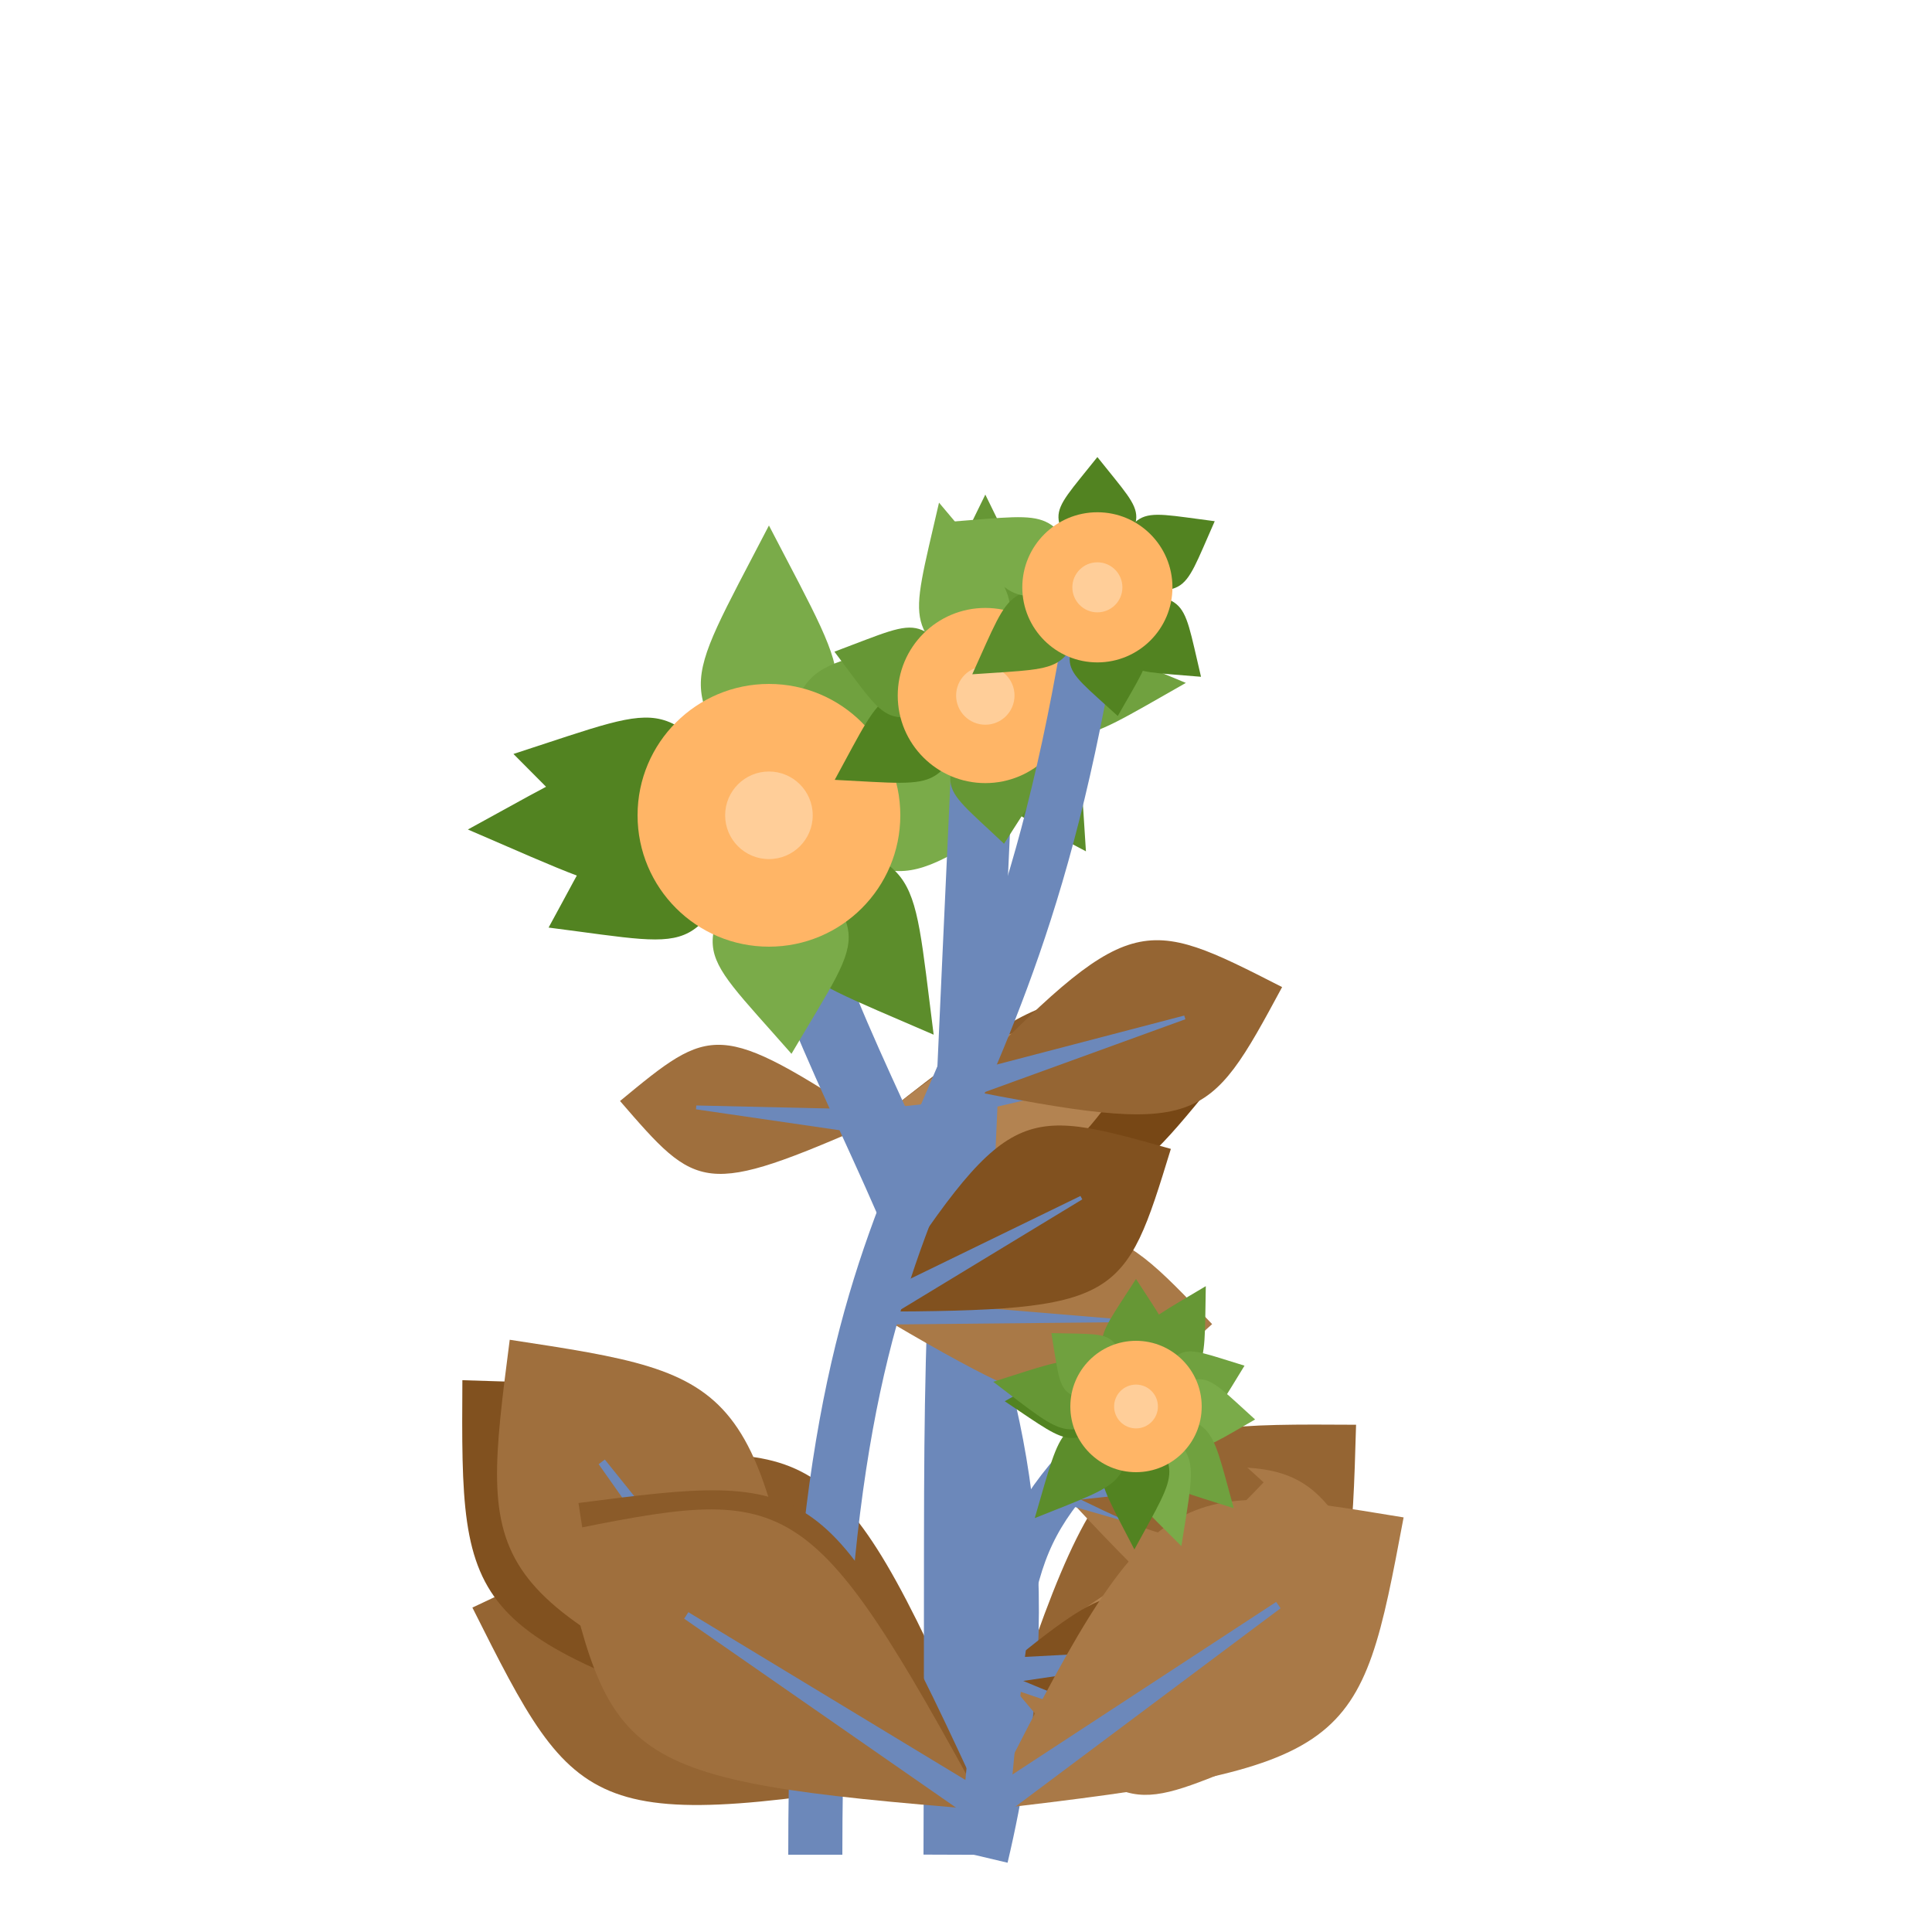 <?xml version="1.0" encoding="iso-8859-1"?>
<svg version="1.1" id="Capa_1" xmlns="http://www.w3.org/2000/svg" xmlns:xlink="http://www.w3.org/1999/xlink" x="0px" y="0px"
viewBox="0 0 500 500" xml:space="preserve"><defs><g id="feuille1">
<path d="M 0,0
c 46,-85 43,-88 0,-132
M 0,0
c -46,-85 -43,-88 0,-132
z" stroke="#85e085" stroke-width="0"/>
<polygon points="-3,3, 0,-92.4 3 3" stroke="rgb(108,136,186)" stroke-width="2" fill="rgb(108,136,186)"/>
</g>
<g id="feuille2">
<path d="M 0,0
c 30.667,-56.667 28.667,-58.667 0,-88
M 0,0
c -30.667,-56.667 -28.667,-58.667 0,-88
z" stroke="#85e085" stroke-width="0"/>
<polygon points="-3 3, 0,-61.6, 3 3" stroke="rgb(108,136,186)" stroke-width="1" fill="rgb(108,136,186)"/>
</g><g id="feuille3">
<path d="M 0,0
c 23,-42.5 21.5,-44 0,-66
M 0,0
c -23,-42.5 -21.5,-44 0,-66
z" stroke="#85e085" stroke-width="0"/>
<polygon points="-3 3, 0,-46.2, 3 3" stroke="rgb(108,136,186)" stroke-width="1" fill="rgb(108,136,186)"/>
</g><g id="feuille4">
<path d="M 0,0
c 18.4,-34 17.2,-35.2 0,-52.8
M 0,0
c -18.4,-34 -17.2,-35.2 0,-52.8
z" stroke="#85e085" stroke-width="0"/>
<polygon points="-3 3, 0,-36.96, 3 3" stroke="rgb(108,136,186)" stroke-width="1" fill="rgb(108,136,186)"/>
</g><g id="fleur1"><path d="M 0,0
	c 23,-36 24,-28.8 0,-75
	M 0,0
	c -23,-36 -24,-28.8 0,-75
	z" fill="rgb(122,171,73)" stroke-width="1" transform="rotate(0 0,0)"/><path d="M 0,0
	c 23,-36 24,-28.8 0,-66
	M 0,0
	c -23,-36 -24,-28.8 0,-66
	z" fill="rgb(112,161,63)" stroke-width="1" transform="rotate(45.45 0,0)"/><path d="M 0,0
	c 23,-36 24,-28.8 0,-75
	M 0,0
	c -23,-36 -24,-28.8 0,-75
	z" fill="rgb(122,171,73)" stroke-width="1" transform="rotate(84.6 0,0)"/><path d="M 0,0
	c 23,-36 24,-28.8 0,-71
	M 0,0
	c -23,-36 -24,-28.8 0,-71
	z" fill="rgb(92,141,43)" stroke-width="1" transform="rotate(143.1 0,0)"/><path d="M 0,0
	c 23,-36 24,-28.8 0,-62
	M 0,0
	c -23,-36 -24,-28.8 0,-62
	z" fill="rgb(122,171,73)" stroke-width="1" transform="rotate(174.6 0,0)"/><path d="M 0,0
	c 23,-36 24,-28.8 0,-64
	M 0,0
	c -23,-36 -24,-28.8 0,-64
	z" fill="rgb(82,131,33)" stroke-width="1" transform="rotate(243 0,0)"/><path d="M 0,0
	c 23,-36 24,-28.8 0,-78
	M 0,0
	c -23,-36 -24,-28.8 0,-78
	z" fill="rgb(82,131,33)" stroke-width="1" transform="rotate(267.3 0,0)"/><path d="M 0,0
	c 23,-36 24,-28.8 0,-68
	M 0,0
	c -23,-36 -24,-28.8 0,-68
	z" fill="rgb(82,131,33)" stroke-width="1" transform="rotate(283.5 0,0)"/><circle cx="0" cy="0" r="34" fill="#ffb566"/><circle cx="0" cy="0" r="11.333" fill="#ffce99"/></g><g id="fleur2"><path d="M 0,0
	c 15.333,-24 16,-19.2 0,-52
	M 0,0
	c -15.333,-24 -16,-19.2 0,-52
	z" fill="rgb(102,151,53)" stroke-width="1" transform="rotate(0 0,0)"/><path d="M 0,0
	c 15.333,-24 16,-19.2 0,-40.667
	M 0,0
	c -15.333,-24 -16,-19.2 0,-40.667
	z" fill="rgb(102,151,53)" stroke-width="1" transform="rotate(45.9 0,0)"/><path d="M 0,0
	c 15.333,-24 16,-19.2 0,-52
	M 0,0
	c -15.333,-24 -16,-19.2 0,-52
	z" fill="rgb(112,161,63)" stroke-width="1" transform="rotate(86.4 0,0)"/><path d="M 0,0
	c 15.333,-24 16,-19.2 0,-48
	M 0,0
	c -15.333,-24 -16,-19.2 0,-48
	z" fill="rgb(92,141,43)" stroke-width="1" transform="rotate(147.15 0,0)"/><path d="M 0,0
	c 15.333,-24 16,-19.2 0,-38.667
	M 0,0
	c -15.333,-24 -16,-19.2 0,-38.667
	z" fill="rgb(102,151,53)" stroke-width="1" transform="rotate(172.8 0,0)"/><path d="M 0,0
	c 15.333,-24 16,-19.2 0,-44.667
	M 0,0
	c -15.333,-24 -16,-19.2 0,-44.667
	z" fill="rgb(82,131,33)" stroke-width="1" transform="rotate(240.75 0,0)"/><path d="M 0,0
	c 15.333,-24 16,-19.2 0,-40.667
	M 0,0
	c -15.333,-24 -16,-19.2 0,-40.667
	z" fill="rgb(102,151,53)" stroke-width="1" transform="rotate(286.2 0,0)"/><path d="M 0,0
	c 15.333,-24 16,-19.2 0,-51.333
	M 0,0
	c -15.333,-24 -16,-19.2 0,-51.333
	z" fill="rgb(122,171,73)" stroke-width="1" transform="rotate(346.5 0,0)"/><circle cx="0" cy="0" r="22.667" fill="#ffb566"/><circle cx="0" cy="0" r="7.556" fill="#ffce99"/></g><g id="fleur3"><path d="M 0,0
	c 13.143,-20.571 13.714,-16.457 0,-33.714
	M 0,0
	c -13.143,-20.571 -13.714,-16.457 0,-33.714
	z" fill="rgb(82,131,33)" stroke-width="1" transform="rotate(0 0,0)"/><path d="M 0,0
	c 13.143,-20.571 13.714,-16.457 0,-34.857
	M 0,0
	c -13.143,-20.571 -13.714,-16.457 0,-34.857
	z" fill="rgb(82,131,33)" stroke-width="1" transform="rotate(60.6 0,0)"/><path d="M 0,0
	c 13.143,-20.571 13.714,-16.457 0,-35.429
	M 0,0
	c -13.143,-20.571 -13.714,-16.457 0,-35.429
	z" fill="rgb(82,131,33)" stroke-width="1" transform="rotate(130.8 0,0)"/><path d="M 0,0
	c 13.143,-20.571 13.714,-16.457 0,-33.714
	M 0,0
	c -13.143,-20.571 -13.714,-16.457 0,-33.714
	z" fill="rgb(82,131,33)" stroke-width="1" transform="rotate(171 0,0)"/><path d="M 0,0
	c 13.143,-20.571 13.714,-16.457 0,-39.429
	M 0,0
	c -13.143,-20.571 -13.714,-16.457 0,-39.429
	z" fill="rgb(92,141,43)" stroke-width="1" transform="rotate(235.2 0,0)"/><path d="M 0,0
	c 13.143,-20.571 13.714,-16.457 0,-41.714
	M 0,0
	c -13.143,-20.571 -13.714,-16.457 0,-41.714
	z" fill="rgb(122,171,73)" stroke-width="1" transform="rotate(294 0,0)"/><circle cx="0" cy="0" r="19.429" fill="#ffb566"/><circle cx="0" cy="0" r="6.476" fill="#ffce99"/></g><g id="fleur4"><path d="M 0,0
	c 11.5,-18 12,-14.4 0,-33
	M 0,0
	c -11.5,-18 -12,-14.4 0,-33
	z" fill="rgb(102,151,53)" stroke-width="1" transform="rotate(0 0,0)"/><path d="M 0,0
	c 11.5,-18 12,-14.4 0,-36
	M 0,0
	c -11.5,-18 -12,-14.4 0,-36
	z" fill="rgb(102,151,53)" stroke-width="1" transform="rotate(30.109 0,0)"/><path d="M 0,0
	c 11.5,-18 12,-14.4 0,-30
	M 0,0
	c -11.5,-18 -12,-14.4 0,-30
	z" fill="rgb(112,161,63)" stroke-width="1" transform="rotate(69.382 0,0)"/><path d="M 0,0
	c 11.5,-18 12,-14.4 0,-31
	M 0,0
	c -11.5,-18 -12,-14.4 0,-31
	z" fill="rgb(122,171,73)" stroke-width="1" transform="rotate(96.218 0,0)"/><path d="M 0,0
	c 11.5,-18 12,-14.4 0,-36.5
	M 0,0
	c -11.5,-18 -12,-14.4 0,-36.5
	z" fill="rgb(112,161,63)" stroke-width="1" transform="rotate(136.145 0,0)"/><path d="M 0,0
	c 11.5,-18 12,-14.4 0,-38
	M 0,0
	c -11.5,-18 -12,-14.4 0,-38
	z" fill="rgb(122,171,73)" stroke-width="1" transform="rotate(162 0,0)"/><path d="M 0,0
	c 11.5,-18 12,-14.4 0,-37
	M 0,0
	c -11.5,-18 -12,-14.4 0,-37
	z" fill="rgb(82,131,33)" stroke-width="1" transform="rotate(180.655 0,0)"/><path d="M 0,0
	c 11.5,-18 12,-14.4 0,-39
	M 0,0
	c -11.5,-18 -12,-14.4 0,-39
	z" fill="rgb(92,141,43)" stroke-width="1" transform="rotate(222.218 0,0)"/><path d="M 0,0
	c 11.5,-18 12,-14.4 0,-34
	M 0,0
	c -11.5,-18 -12,-14.4 0,-34
	z" fill="rgb(82,131,33)" stroke-width="1" transform="rotate(272.291 0,0)"/><path d="M 0,0
	c 11.5,-18 12,-14.4 0,-37.5
	M 0,0
	c -11.5,-18 -12,-14.4 0,-37.5
	z" fill="rgb(102,151,53)" stroke-width="1" transform="rotate(279.818 0,0)"/><path d="M 0,0
	c 11.5,-18 12,-14.4 0,-29
	M 0,0
	c -11.5,-18 -12,-14.4 0,-29
	z" fill="rgb(112,161,63)" stroke-width="1" transform="rotate(310.909 0,0)"/><circle cx="0" cy="0" r="17" fill="#ffb566"/><circle cx="0" cy="0" r="5.667" fill="#ffce99"/></g></defs><use xlink:href="#feuille3"
		x="226.231" y="290.463" 
		transform="rotate(90.4 226.231,290.463)"
		fill="rgb(139,91,41)" /><use xlink:href="#feuille2"
		x="226.231" y="290.463" 
		transform="rotate(80 226.231,290.463)"
		fill="rgb(139,91,41)" /><use xlink:href="#feuille2"
		x="226.231" y="290.463" 
		transform="rotate(83.7 226.231,290.463)"
		fill="rgb(119,71,21)" /><use xlink:href="#feuille3"
		x="226.231" y="290.463" 
		transform="rotate(-85.2 226.231,290.463)"
		fill="rgb(159,111,61)" /><use xlink:href="#feuille3"
		x="226.231" y="290.463" 
		transform="rotate(80.3 226.231,290.463)"
		fill="rgb(179,131,81)" /><use xlink:href="#feuille1"
	x="255.996" y="460.417" 
	transform="rotate(-52  255.996,460.417)"
	fill="rgb(139,91,41)" /><use xlink:href="#feuille1"
	x="255.996" y="460.417" 
	transform="rotate(46  255.996,460.417)"
	fill="rgb(149,101,51)" /><path d="M 252 480 c 31.8,-134.5 -42.4,-188.3 -53,-269  " stroke="rgb(108,136,186)" stroke-width="18" fill="transparent"/><use xlink:href="#fleur1"
x="199" y="211" 
fill="Pink" /><use xlink:href="#feuille1"
	x="247.062" y="459.015" 
	transform="rotate(-71  247.062,459.015)"
	fill="rgb(149,101,51)" /><path d="M 247 480 c 0.533,-150 -1.6,-90 8,-300  " stroke="rgb(108,136,186)" stroke-width="16" fill="transparent"/><use xlink:href="#fleur2"
x="255" y="180" 
fill="Pink" /><use xlink:href="#feuille2"
		x="225.755" y="339.456" 
		transform="rotate(92.1 225.755,339.456)"
		fill="rgb(169,121,71)" /><use xlink:href="#feuille2"
		x="225.755" y="339.456" 
		transform="rotate(61.4 225.755,339.456)"
		fill="rgb(129,81,31)" /><use xlink:href="#feuille2"
		x="247.792" y="281.626" 
		transform="rotate(72.7 247.792,281.626)"
		fill="rgb(149,101,51)" /><use xlink:href="#feuille1"
	x="211.356" y="452.149" 
	transform="rotate(-44  211.356,452.149)"
	fill="rgb(129,81,31)" /><use xlink:href="#feuille1"
	x="211.356" y="452.149" 
	transform="rotate(-37  211.356,452.149)"
	fill="rgb(159,111,61)" /><path d="M 211 480 c 0,-196.8 48.667,-164 73,-328  " stroke="rgb(108,136,186)" stroke-width="14" fill="transparent"/><use xlink:href="#fleur3"
x="284" y="152" 
fill="Pink" /><use xlink:href="#feuille2"
		x="274.25" y="385.387" 
		transform="rotate(108.7 274.25,385.387)"
		fill="rgb(169,121,71)" /><use xlink:href="#feuille4"
		x="274.25" y="385.387" 
		transform="rotate(88.1 274.25,385.387)"
		fill="rgb(149,101,51)" /><use xlink:href="#feuille3"
		x="258.75" y="432.512" 
		transform="rotate(112.2 258.75,432.512)"
		fill="rgb(169,121,71)" /><use xlink:href="#feuille2"
		x="258.75" y="432.512" 
		transform="rotate(81.1 258.75,432.512)"
		fill="rgb(179,131,81)" /><use xlink:href="#feuille4"
		x="258.75" y="432.512" 
		transform="rotate(79.2 258.75,432.512)"
		fill="rgb(129,81,31)" /><use xlink:href="#feuille2"
		x="258.75" y="432.512" 
		transform="rotate(84.3 258.75,432.512)"
		fill="rgb(129,81,31)" /><use xlink:href="#feuille1"
	x="255.126" y="468.414" 
	transform="rotate(-53  255.126,468.414)"
	fill="rgb(139,91,41)" /><use xlink:href="#feuille1"
	x="255.126" y="468.414" 
	transform="rotate(-57  255.126,468.414)"
	fill="rgb(159,111,61)" /><use xlink:href="#feuille1"
	x="255.126" y="468.414" 
	transform="rotate(55  255.126,468.414)"
	fill="rgb(169,121,71)" /><path d="M 254 480 c 8,-81.2 5.333,-81.2 40,-116  " stroke="rgb(108,136,186)" stroke-width="12" fill="transparent"/><use xlink:href="#fleur4"
x="294" y="364" 
fill="Pink" /></svg>